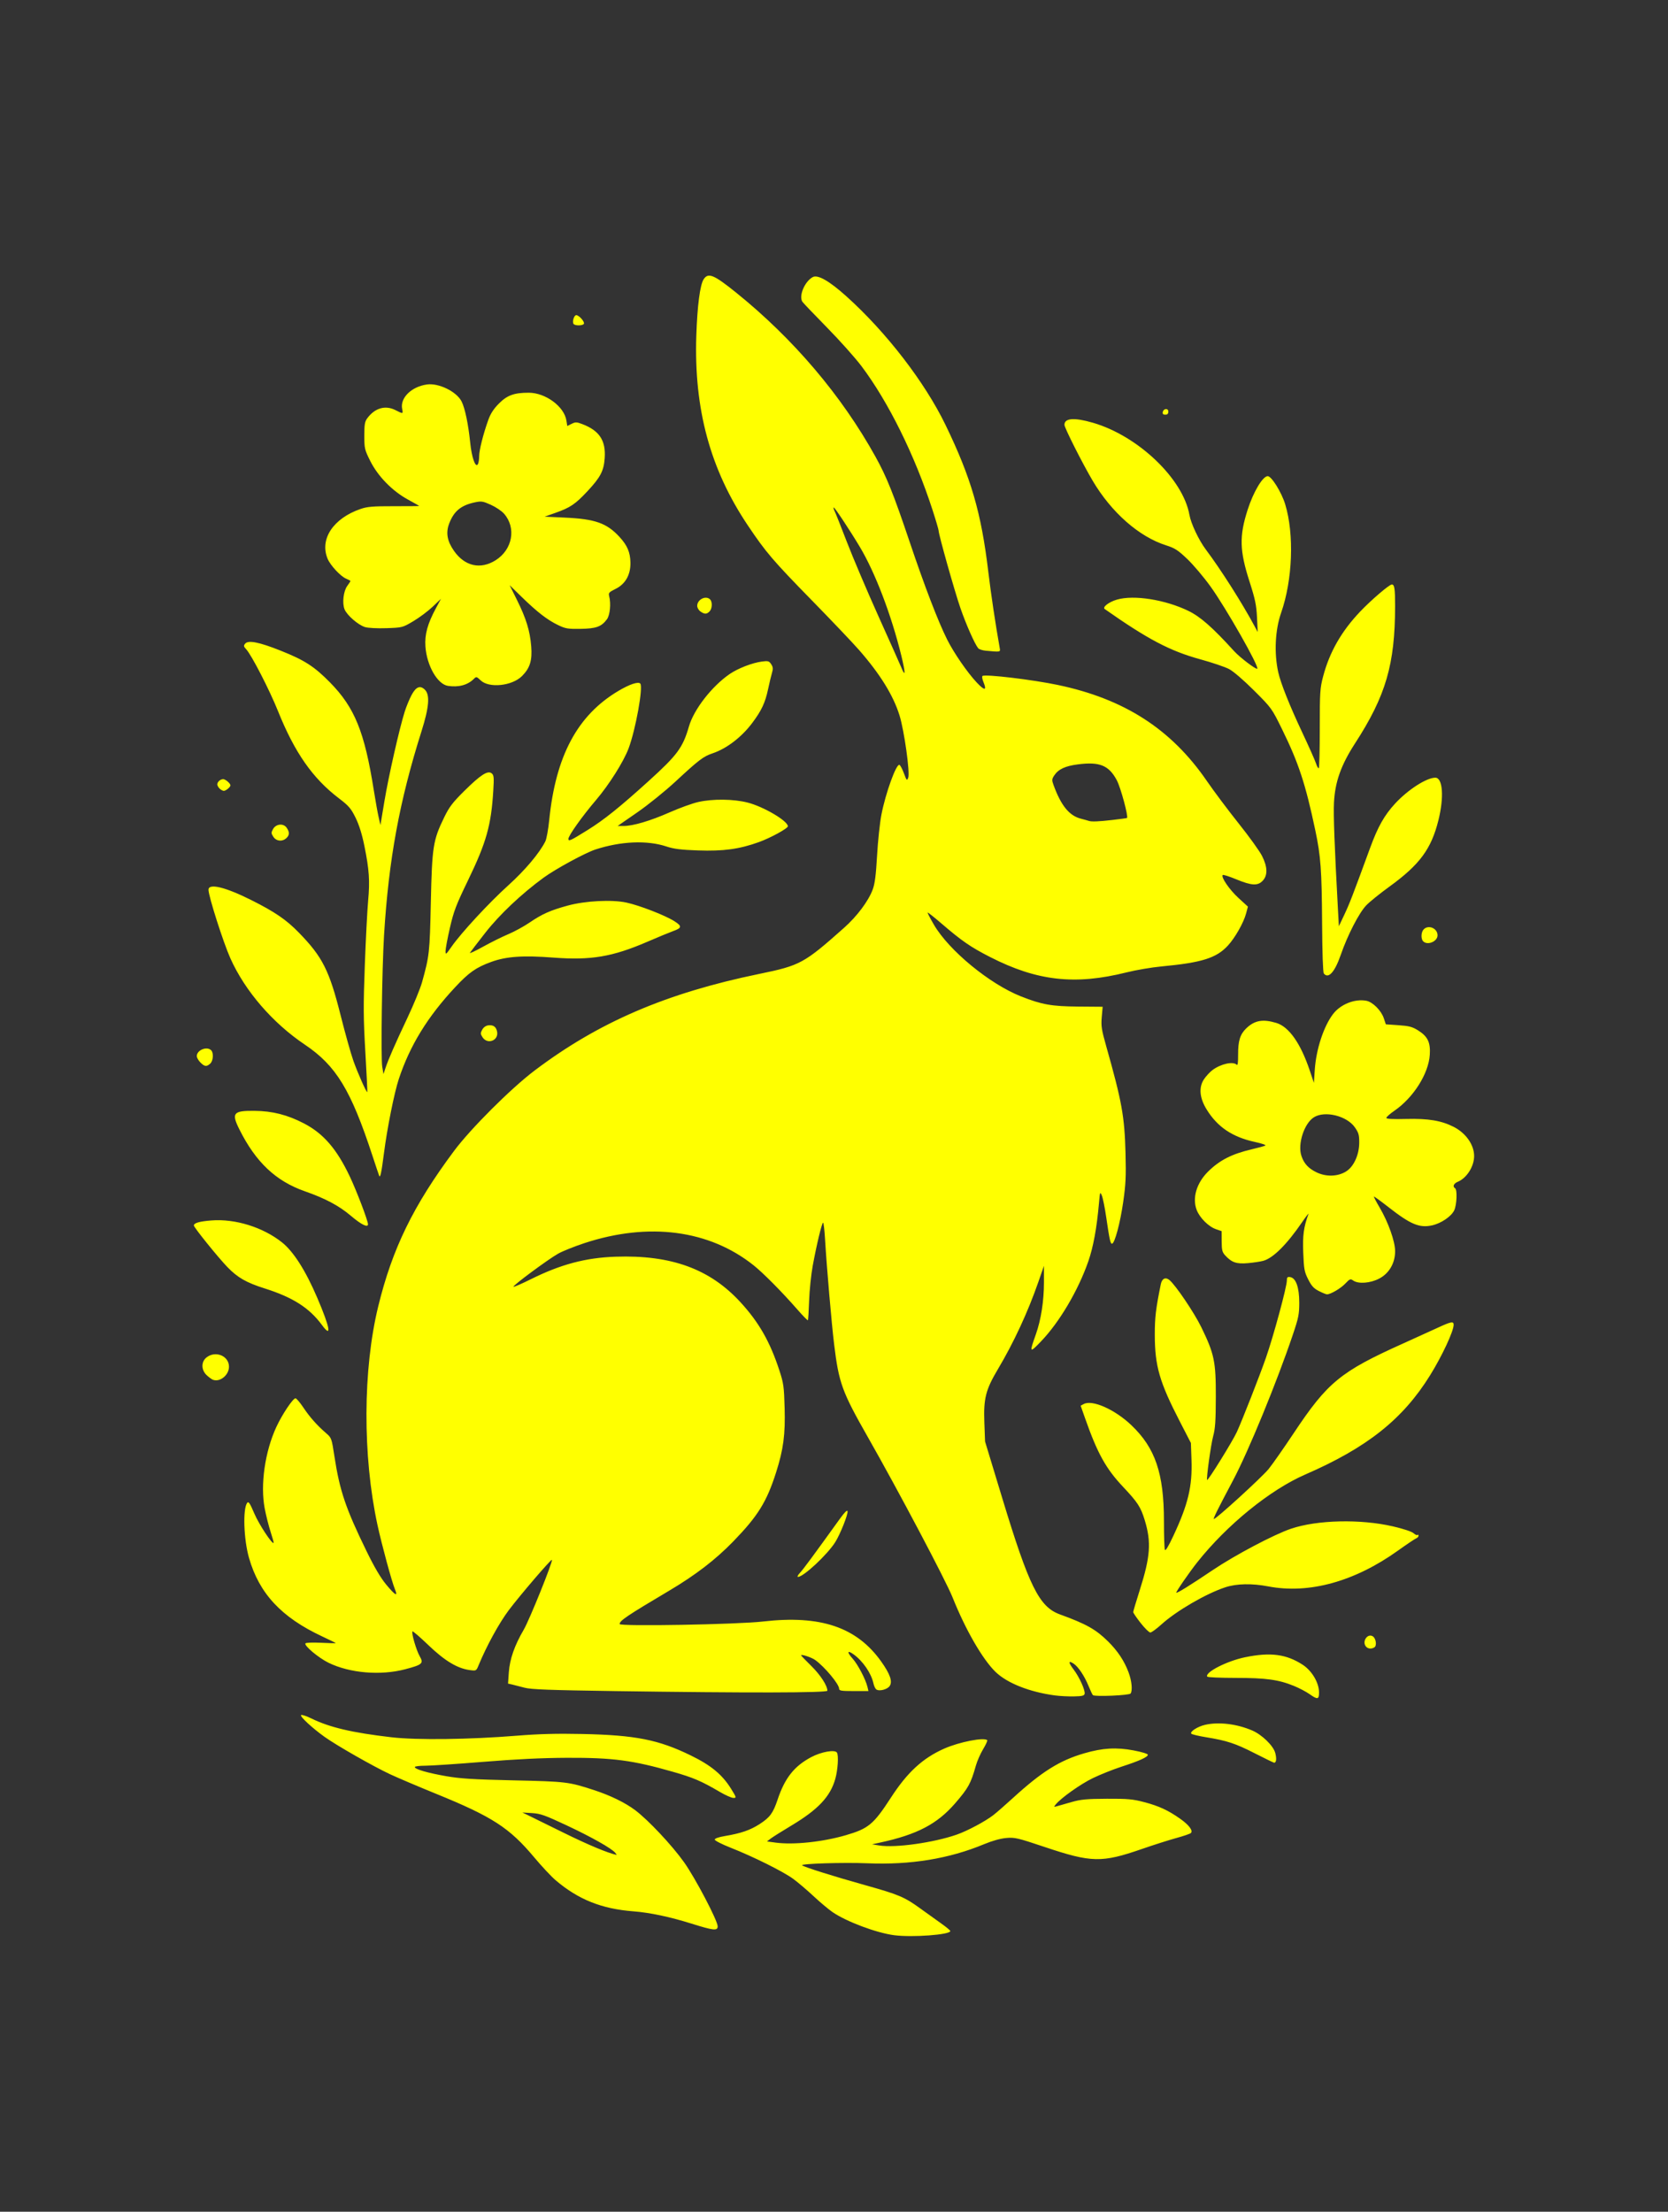 <?xml version="1.0" encoding="UTF-8" standalone="no"?>
<!-- Created with Inkscape (http://www.inkscape.org/) -->

<svg
   width="3420"
   height="4533"
   viewBox="0 0 904.875 1199.356"
   version="1.1"
   id="svg1"
   inkscape:version="1.4.2 (f4327f4, 2025-05-13)"
   sodipodi:docname="test_01.svg"
   xmlns:inkscape="http://www.inkscape.org/namespaces/inkscape"
   xmlns:sodipodi="http://sodipodi.sourceforge.net/DTD/sodipodi-0.dtd"
   xmlns="http://www.w3.org/2000/svg"
   xmlns:svg="http://www.w3.org/2000/svg">
  <rect x="0" y="0" width="904.875" height="1199.356" fill="#333333" stroke="none"/>
  <sodipodi:namedview
     id="namedview1"
     pagecolor="#505050"
     bordercolor="#eeeeee"
     borderopacity="1"
     inkscape:showpageshadow="0"
     inkscape:pageopacity="0"
     inkscape:pagecheckerboard="0"
     inkscape:deskcolor="#505050"
     inkscape:document-units="px"
     inkscape:zoom="0.088973941"
     inkscape:cx="-3034.5964"
     inkscape:cy="1444.2431"
     inkscape:window-width="1920"
     inkscape:window-height="1001"
     inkscape:window-x="-8"
     inkscape:window-y="375"
     inkscape:window-maximized="1"
     inkscape:current-layer="svg1" />
  <defs
     id="defs1" />
  <path
     style="fill:#ffff00;stroke-width:0.794"
     d="m 485.15,1049.422 c -9.605,-1.234 -25.965,-7.359 -33.507,-12.543 -2.183,-1.5 -6.812,-5.385 -10.286,-8.633 -3.475,-3.248 -8.433,-7.462 -11.02,-9.366 -5.405,-3.979 -21.619,-12.052 -34.058,-16.957 -4.693,-1.851 -8.533,-3.815 -8.533,-4.365 0,-0.616 2.058,-1.348 5.358,-1.905 8.962,-1.515 13.858,-3.198 19.038,-6.548 5.548,-3.587 7.249,-5.91 9.719,-13.277 3.91,-11.66 8.982,-18.073 18.163,-22.967 5.493,-2.928 12.928,-4.237 14.021,-2.468 0.968,1.565 0.472,9.356 -0.906,14.252 -2.696,9.575 -9.296,16.599 -23.722,25.244 -5.239,3.14 -10.382,6.376 -11.429,7.191 l -1.904,1.483 4.682,0.632 c 9.698,1.31 25.434,-0.345 38.019,-3.999 12.357,-3.587 15.108,-5.875 24.535,-20.401 8.932,-13.764 17.254,-21.414 28.904,-26.574 8.159,-3.613 21.649,-6.253 23.336,-4.565 0.244,0.244 -0.758,2.438 -2.225,4.875 -1.468,2.438 -3.232,6.435 -3.921,8.883 -2.738,9.732 -4.078,12.169 -11.263,20.476 -9.708,11.223 -20.647,16.942 -40.713,21.285 l -4.366,0.945 3.854,0.621 c 8.749,1.411 29.515,-1.493 42.119,-5.89 5.773,-2.014 15.495,-7.198 19.844,-10.581 1.782,-1.386 6.454,-5.46 10.383,-9.053 15.845,-14.489 25.506,-20.557 38.943,-24.459 9.979,-2.898 17.393,-3.328 26.812,-1.554 4.325,0.815 7.667,1.836 7.667,2.342 0,1.252 -4.537,3.308 -14.287,6.476 -4.584,1.489 -11.604,4.294 -15.6,6.233 -6.672,3.237 -17.245,10.742 -20.119,14.28 -1.11,1.367 -1.056,1.428 0.794,0.901 1.091,-0.311 4.663,-1.33 7.937,-2.264 4.947,-1.412 8.167,-1.708 19.05,-1.756 11.354,-0.049 14.047,0.194 20.241,1.824 8.013,2.11 12.986,4.409 19.564,9.047 4.748,3.348 7.051,6.43 5.765,7.716 -0.414,0.414 -3.961,1.63 -7.882,2.702 -3.921,1.072 -12.341,3.754 -18.711,5.959 -21.811,7.551 -27.302,7.434 -52.792,-1.116 -14.655,-4.916 -16.155,-5.266 -20.795,-4.856 -3.113,0.275 -7.606,1.528 -11.906,3.321 -19.062,7.945 -40.051,11.374 -63.578,10.389 -12.644,-0.53 -36.224,0.206 -35.238,1.099 1.02,0.924 16.921,5.933 33.966,10.7 18.446,5.159 21.586,6.482 30.163,12.714 3.493,2.538 8.582,6.187 11.311,8.11 2.729,1.923 4.961,3.78 4.961,4.126 0,2.005 -20.524,3.537 -30.39,2.269 z m -109.994,-6.287 c -11.582,-3.648 -22.668,-5.997 -31.463,-6.665 -17.265,-1.313 -30.002,-6.405 -42.329,-16.922 -2.326,-1.984 -7.546,-7.566 -11.6,-12.403 -13.417,-16.008 -22.681,-22.001 -53.228,-34.43 -9.604,-3.908 -20.856,-8.692 -25.003,-10.631 -9.065,-4.238 -28.716,-15.439 -35.322,-20.133 -6.664,-4.735 -13.611,-11.149 -12.885,-11.897 0.335,-0.345 2.835,0.465 5.556,1.8 9.922,4.868 22.17,7.747 43.444,10.213 13.782,1.597 42.313,1.238 68.262,-0.86 11.827,-0.956 21.476,-1.205 35.322,-0.913 28.827,0.61 41.299,3.078 58.861,11.648 11.033,5.384 17.125,10.443 21.906,18.192 2.884,4.673 2.921,4.828 1.178,4.828 -0.991,0 -4.296,-1.463 -7.345,-3.252 -10.064,-5.904 -14.283,-7.713 -25.45,-10.912 -21.884,-6.269 -32.618,-7.686 -57.484,-7.587 -13.37,0.053 -27.541,0.735 -45.35,2.183 -14.247,1.158 -28.445,2.106 -31.552,2.106 -3.106,0 -5.648,0.324 -5.648,0.719 0,1.182 6.937,3.198 17.066,4.959 7.686,1.337 14.735,1.772 36.512,2.258 28.585,0.637 29.898,0.796 43.656,5.288 8.9,2.906 16.901,6.811 22.341,10.901 7.104,5.343 19.925,18.989 26.456,28.16 6.146,8.629 18.275,31.74 18.275,34.82 0,2.513 -2.277,2.276 -14.178,-1.472 z m -41.392,-38.415 c -1.999,-2.409 -12.824,-8.522 -26.204,-14.798 -11.938,-5.6 -14.38,-6.469 -18.948,-6.742 l -5.244,-0.314 2.778,1.336 c 1.528,0.735 10.323,5.056 19.545,9.604 13.284,6.551 23.847,10.974 28.773,12.05 0.163,0.036 -0.152,-0.475 -0.7,-1.135 z m 346.876,-53.984 c -10.468,-5.344 -15.017,-6.838 -26.536,-8.717 -3.899,-0.636 -7.409,-1.477 -7.8,-1.868 -1.041,-1.041 3.332,-3.881 7.428,-4.825 7.386,-1.702 17.182,-0.534 25.533,3.046 5.334,2.286 11.484,8.258 12.539,12.175 0.841,3.124 0.573,5.418 -0.622,5.31 -0.341,-0.031 -5.085,-2.335 -10.542,-5.121 z m 29.741,-32.088 c -1.76,-1.248 -5.51,-3.22 -8.334,-4.382 -8.357,-3.44 -15.234,-4.391 -31.749,-4.391 -8.231,0 -15.153,-0.305 -15.384,-0.678 -1.421,-2.299 10.623,-8.474 20.505,-10.514 13.741,-2.836 22.404,-1.709 31.286,4.07 5.022,3.267 8.86,9.781 8.86,15.037 0,3.833 -0.801,3.966 -5.184,0.858 z m -138.088,0.735 c -13.818,-1.856 -25.98,-6.678 -32.254,-12.788 -7.049,-6.864 -16.283,-22.879 -23.263,-40.344 -3.65,-9.133 -29.478,-57.986 -45.908,-86.834 -14.123,-24.797 -15.794,-29.393 -18.373,-50.517 -1.36,-11.141 -4.06,-42.38 -4.889,-56.555 -0.3,-5.13 -0.784,-9.327 -1.075,-9.327 -0.66,0 -3.514,11.852 -5.639,23.416 -0.883,4.802 -1.761,13.334 -1.951,18.959 -0.191,5.626 -0.491,10.373 -0.668,10.549 -0.177,0.177 -2.756,-2.462 -5.732,-5.863 -8.38,-9.577 -18.519,-19.806 -23.761,-23.976 -24.103,-19.168 -56.826,-23.45 -91.697,-12 -5.397,1.772 -11.797,4.331 -14.223,5.686 -5.4,3.016 -24.862,17.413 -24.3,17.975 0.223,0.223 4.432,-1.597 9.353,-4.045 16.293,-8.104 29.796,-11.694 46.054,-12.246 30.181,-1.024 51.154,6.62 67.74,24.689 9.98,10.872 15.964,21.338 21.038,36.793 2.336,7.116 2.581,8.841 2.908,20.471 0.409,14.552 -0.653,22.554 -4.66,35.102 -5.089,15.94 -9.856,23.605 -23.272,37.418 -9.548,9.832 -20.386,18.151 -34.725,26.657 -22.879,13.571 -26.845,16.243 -26.845,18.078 0,1.363 63.773,0.231 77.787,-1.381 31.189,-3.587 50.788,3.031 64.059,21.63 4.835,6.775 6.272,10.867 4.674,13.306 -1.279,1.953 -5.813,3.084 -7.365,1.838 -0.518,-0.416 -1.186,-1.892 -1.486,-3.28 -1.175,-5.445 -5.776,-12.137 -10.808,-15.72 -3.432,-2.444 -3.671,-1.194 -0.453,2.369 2.812,3.113 7.094,11.299 8.05,15.391 l 0.51,2.183 h -7.953 c -6.752,0 -7.953,-0.191 -7.953,-1.267 0,-2.47 -7.791,-11.826 -12.959,-15.562 -2.002,-1.448 -7.678,-3.325 -7.678,-2.539 0,0.17 2.494,2.758 5.543,5.753 4.938,4.85 8.678,10.6 8.727,13.417 0.021,1.176 -43.153,1.256 -115.076,0.213 -35.772,-0.519 -45.73,-0.891 -49.212,-1.838 -2.401,-0.653 -5.398,-1.423 -6.659,-1.709 l -2.293,-0.521 0.428,-6.109 c 0.504,-7.187 3.098,-14.591 8.115,-23.166 3.082,-5.268 15.934,-37.135 15.252,-37.817 -0.452,-0.452 -17.098,18.956 -23.328,27.199 -5.246,6.941 -12.036,19.317 -16.442,29.965 -1.273,3.076 -1.285,3.083 -4.895,2.588 -6.682,-0.916 -13.523,-5.056 -22.35,-13.527 -4.502,-4.32 -8.377,-7.664 -8.611,-7.43 -0.709,0.709 2.046,10.21 3.89,13.415 2.269,3.945 1.513,4.633 -7.798,7.094 -13.393,3.539 -30.041,2.143 -41.609,-3.49 -5.396,-2.628 -13.345,-9.275 -12.579,-10.519 0.259,-0.421 3.906,-0.568 8.472,-0.342 4.409,0.218 8.016,0.31 8.015,0.204 -7.8e-4,-0.106 -3.355,-1.76 -7.455,-3.675 -22.033,-10.296 -34.12,-23.277 -39.635,-42.567 -2.873,-10.05 -3.427,-26.49 -1.004,-29.804 0.741,-1.013 1.438,0.018 3.915,5.803 2.51,5.861 9.661,16.726 10.466,15.902 0.127,-0.13 -0.623,-2.853 -1.667,-6.051 -1.044,-3.198 -2.483,-8.913 -3.198,-12.7 -2.423,-12.837 0.136,-30.732 6.305,-44.084 3.148,-6.813 9.007,-15.586 10.409,-15.586 0.509,0 2.417,2.232 4.24,4.961 3.514,5.258 7.408,9.649 12.337,13.911 2.96,2.559 3.031,2.755 4.527,12.501 2.885,18.796 6.077,28.221 17.468,51.574 4.209,8.629 7.618,14.418 10.636,18.058 4.934,5.952 6.514,6.797 4.731,2.53 -1.677,-4.014 -7.178,-24.275 -9.475,-34.902 -8.107,-37.499 -7.94,-84.274 0.424,-118.526 7.643,-31.3 19.003,-54.575 41.118,-84.25 8.999,-12.076 30.838,-33.874 43.616,-43.536 34.754,-26.278 71.512,-42.085 122.033,-52.477 22.16,-4.558 24.212,-5.675 45.944,-24.99 7.039,-6.257 13.168,-14.438 15.515,-20.713 1.187,-3.173 1.775,-7.715 2.384,-18.432 0.445,-7.821 1.5,-17.788 2.345,-22.149 2.275,-11.735 8.022,-27.653 9.774,-27.069 0.46,0.154 1.559,2.215 2.442,4.581 1.509,4.046 1.649,4.186 2.344,2.348 1.019,-2.696 -2.172,-25.491 -4.718,-33.705 -3.38,-10.903 -10.556,-22.489 -22.053,-35.606 -3.389,-3.867 -14.777,-15.838 -25.307,-26.603 -21.436,-21.915 -25.13,-26.238 -35.019,-40.979 -20.337,-30.316 -29.192,-62.982 -27.866,-102.791 0.542,-16.261 2.015,-27.561 3.986,-30.569 2.461,-3.757 5.473,-2.525 17.504,7.158 31.097,25.029 57.293,55.848 75.715,89.078 6.064,10.939 9.755,20.136 18.509,46.123 8.131,24.137 15.403,43.085 20.309,52.913 3.635,7.283 10.979,17.953 16.116,23.416 4.305,4.577 5.602,4.467 3.608,-0.306 -0.651,-1.559 -0.869,-3.03 -0.483,-3.268 1.677,-1.036 27.19,2.016 40.875,4.89 36.096,7.58 61.502,23.948 80.825,52.07 3.827,5.57 11.591,15.928 17.253,23.019 5.662,7.09 11.36,15.002 12.663,17.582 3.026,5.993 3.167,10.488 0.422,13.45 -2.688,2.9 -6.038,2.73 -14.396,-0.73 -3.76,-1.556 -7.058,-2.609 -7.328,-2.339 -1.081,1.081 3.611,7.939 8.489,12.409 l 5.172,4.739 -0.995,3.734 c -1.327,4.977 -5.968,13.159 -9.858,17.38 -6.261,6.793 -14.086,9.248 -36.084,11.324 -5.345,0.504 -13.836,1.95 -18.869,3.212 -28.002,7.022 -48.575,4.708 -74.084,-8.335 -10.636,-5.439 -15.277,-8.643 -26.564,-18.344 -3.853,-3.311 -7.132,-5.894 -7.286,-5.739 -0.155,0.155 1.388,3.136 3.429,6.625 8.193,14.004 30.185,32.086 47.219,38.823 11.243,4.447 16.584,5.398 30.951,5.513 l 13.34,0.107 -0.489,5.556 c -0.429,4.877 -0.132,6.817 2.432,15.875 8.491,30.003 9.945,38.063 10.459,57.98 0.326,12.631 0.116,17.005 -1.274,26.592 -1.652,11.396 -4.565,22.254 -6.029,22.471 -0.887,0.131 -1.376,-2.094 -3.201,-14.571 -0.734,-5.02 -1.783,-10.2 -2.331,-11.509 -0.947,-2.265 -1.023,-2.072 -1.552,3.969 -1.181,13.483 -3.077,23.862 -5.783,31.653 -5.496,15.826 -15.685,33.056 -25.713,43.483 -6.203,6.449 -6.354,6.247 -2.795,-3.754 2.842,-7.988 4.437,-18.212 4.432,-28.426 l -0.003,-8.826 -3.035,8.731 c -5.662,16.292 -13.353,32.878 -21.899,47.228 -6.653,11.171 -7.873,15.923 -7.4,28.817 l 0.384,10.473 9.282,30.559 c 14.598,48.061 20.074,59.109 31.327,63.2 14.233,5.174 19.492,8.119 26.053,14.588 5.283,5.208 8.892,10.647 11.213,16.897 1.706,4.595 2.196,9.679 1.098,11.403 -0.656,1.03 -19.514,1.848 -20.475,0.888 -0.317,-0.317 -1.391,-2.58 -2.386,-5.028 -2.171,-5.341 -5.571,-10.414 -8.084,-12.061 -2.906,-1.904 -2.913,-0.645 -0.018,3.146 3.097,4.057 6.38,11.259 6.012,13.189 -0.206,1.081 -1.297,1.352 -5.802,1.444 -3.051,0.062 -7.691,-0.175 -10.31,-0.527 z m 31.218,-474.742 c 4.222,-0.49 7.769,-0.969 7.882,-1.066 0.84,-0.718 -3.429,-16.516 -5.527,-20.452 -4.309,-8.084 -9.276,-10.127 -21.001,-8.639 -7.015,0.89 -10.729,2.629 -12.994,6.083 -1.247,1.901 -1.292,2.502 -0.374,5.029 4.068,11.202 8.537,16.727 14.841,18.348 1.88,0.484 3.776,1.01 4.212,1.171 1.506,0.553 5.31,0.414 12.962,-0.473 z M 488.933,355.447 c -5.398,-21.975 -14.122,-44.85 -22.405,-58.743 -5.347,-8.969 -13.902,-21.884 -14.259,-21.527 -0.196,0.196 0.002,1.027 0.441,1.847 0.439,0.82 3.472,8.44 6.741,16.935 3.269,8.495 11.011,26.696 17.204,40.448 6.193,13.752 11.834,26.391 12.536,28.087 2.079,5.028 1.969,2.018 -0.258,-7.048 z m 252.069,537.407 c -2.257,-2.72 0.856,-7.318 3.734,-5.516 1.721,1.077 2.293,5.059 0.857,5.969 -1.602,1.015 -3.531,0.825 -4.591,-0.453 z m -122.201,-12.727 c -2.223,-2.828 -4.041,-5.5 -4.041,-5.936 0,-0.437 1.568,-5.713 3.484,-11.725 5.833,-18.299 6.407,-26.205 2.768,-38.099 -2.199,-7.186 -3.803,-9.654 -11.781,-18.123 -9.321,-9.895 -13.84,-18.044 -20.546,-37.047 l -2.446,-6.932 1.675,-0.896 c 4.647,-2.487 16.83,2.909 25.793,11.422 13.031,12.378 17.722,26.189 17.722,52.176 0,7.774 0.221,14.712 0.492,15.418 0.327,0.853 1.896,-1.719 4.679,-7.674 7.974,-17.057 10.278,-26.75 9.772,-41.105 l -0.322,-9.127 -5.939,-11.509 c -11.133,-21.576 -13.623,-30.195 -13.644,-47.228 -0.012,-9.336 0.555,-14.087 3.263,-27.379 0.623,-3.056 2.54,-3.985 4.655,-2.254 3.352,2.743 13.455,17.682 17.304,25.586 7.075,14.531 7.925,18.605 7.879,37.781 -0.032,13.085 -0.317,17.279 -1.458,21.413 -1.2,4.351 -3.772,22.987 -3.264,23.65 0.45,0.586 13.731,-20.821 16.111,-25.969 2.826,-6.112 12.343,-30.365 15.746,-40.128 4.203,-12.056 11.401,-38.609 11.401,-42.058 0,-1.729 0.319,-2.06 1.783,-1.852 3.114,0.443 4.933,5.497 4.946,13.747 0.009,6.358 -0.371,8.279 -3.469,17.463 -8.665,25.69 -24.084,63.237 -32.434,78.978 -8.511,16.046 -10.789,20.627 -10.435,20.981 0.617,0.617 25.985,-22.516 29.721,-27.103 2.033,-2.495 8.142,-11.222 13.577,-19.393 18.418,-27.691 25.374,-33.391 59.413,-48.688 6.548,-2.943 14.902,-6.739 18.565,-8.436 7.437,-3.446 8.82,-3.712 8.819,-1.696 -8e-4,3.474 -6.243,16.853 -12.782,27.395 -14.774,23.82 -34.137,39.206 -67.72,53.808 -19.069,8.292 -42.459,27.285 -58.544,47.539 -4.322,5.442 -11.75,16.2 -11.417,16.533 0.412,0.412 7.249,-3.825 19.891,-12.324 12.042,-8.096 33.092,-19.211 42.3,-22.335 14.204,-4.819 37.695,-5.366 55.331,-1.287 5.611,1.298 10.201,2.815 11.171,3.693 0.906,0.82 1.888,1.249 2.183,0.954 0.295,-0.295 0.536,-0.109 0.536,0.414 0,0.523 -0.583,1.175 -1.296,1.448 -0.713,0.274 -5.125,3.238 -9.805,6.588 -23.53,16.843 -48.283,23.685 -70.387,19.456 -8.9,-1.703 -17.212,-1.536 -23.321,0.47 -10.395,3.413 -26.582,12.811 -34.619,20.1 -2.688,2.438 -5.424,4.433 -6.079,4.433 -0.655,0 -3.01,-2.314 -5.233,-5.142 z m -184.852,-27.203 c 1.799,-1.917 7.204,-9.23 21.628,-29.264 2.558,-3.553 4.027,-5.016 4.204,-4.186 0.351,1.65 -3.938,12.444 -6.671,16.789 -4.244,6.748 -17.218,18.844 -20.211,18.844 -0.549,0 -0.076,-0.982 1.051,-2.183 z M 115.491,748.202 c -0.655,-0.247 -2.173,-1.365 -3.373,-2.484 -3.012,-2.807 -3.055,-7.286 -0.091,-9.617 4.904,-3.858 12.196,-0.856 12.196,5.021 0,4.569 -4.887,8.531 -8.731,7.079 z m 59.134,-29.723 c -6.791,-9.24 -15.74,-14.955 -30.956,-19.771 -10.075,-3.189 -14.752,-5.866 -20.328,-11.635 -5.053,-5.228 -18.169,-21.487 -18.169,-22.522 0,-1.366 3.011,-2.229 9.571,-2.744 12.821,-1.006 27.868,3.665 38.195,11.857 6.258,4.964 12.822,15.26 19.152,30.039 7.023,16.398 8.026,22.246 2.536,14.776 z m 540.915,-18.352 c -2.814,-1.421 -4.009,-2.717 -5.846,-6.342 -2.087,-4.119 -2.345,-5.508 -2.691,-14.478 -0.366,-9.496 0.212,-13.79 2.83,-21.009 0.246,-0.678 -1.266,1.268 -3.361,4.324 -8.341,12.173 -15.712,19.54 -21.069,21.059 -1.528,0.433 -5.296,1.009 -8.373,1.278 -6.204,0.544 -8.741,-0.298 -12.264,-4.07 -1.718,-1.839 -1.989,-2.872 -2.016,-7.701 l -0.032,-5.576 -3.052,-1.049 c -4.032,-1.386 -8.858,-6.197 -10.482,-10.451 -2.481,-6.497 -0.062,-14.61 6.204,-20.806 6.205,-6.136 12.892,-9.555 23.552,-12.04 3.668,-0.855 7.051,-1.791 7.519,-2.08 0.468,-0.289 -2.024,-1.144 -5.536,-1.899 -12.408,-2.669 -20.609,-8.218 -26.492,-17.924 -3.696,-6.099 -4.157,-11.768 -1.306,-16.076 1.129,-1.706 3.227,-3.974 4.663,-5.04 4.499,-3.341 11.146,-4.815 13.063,-2.898 0.602,0.602 0.839,-0.955 0.816,-5.358 -0.039,-7.553 1.055,-11.103 4.423,-14.35 4.487,-4.328 8.918,-5.133 16.257,-2.954 6.877,2.042 13.226,11.051 18.172,25.782 l 2.265,6.747 0.476,-7.144 c 0.737,-11.068 4.82,-23.504 9.906,-30.171 4.05,-5.31 11.76,-8.394 18.039,-7.216 3.481,0.653 8.106,5.276 9.513,9.507 l 1.089,3.274 6.871,0.474 c 5.714,0.394 7.494,0.862 10.568,2.778 5.286,3.293 6.84,6.515 6.403,13.274 -0.663,10.259 -8.857,23.212 -19.183,30.324 -2.414,1.663 -4.389,3.41 -4.39,3.883 -2.7e-4,0.589 3.408,0.772 10.826,0.581 11.884,-0.306 19.033,0.883 25.687,4.271 6.66,3.392 11.113,9.743 11.113,15.851 0,5.613 -4.003,11.932 -8.825,13.929 -2.288,0.948 -2.99,2.609 -1.494,3.533 1.253,0.774 0.925,9.009 -0.477,11.963 -1.586,3.342 -7.182,7.122 -12.106,8.178 -6.788,1.456 -11.608,-0.562 -23.446,-9.816 -4.276,-3.342 -7.883,-5.962 -8.015,-5.82 -0.132,0.141 1.281,2.844 3.141,6.007 4.661,7.926 8.36,18.37 8.36,23.609 0,6.478 -3.234,12.036 -8.651,14.865 -4.808,2.512 -11.3,3 -14.073,1.058 -1.519,-1.064 -1.853,-0.935 -4.344,1.684 -2.465,2.591 -7.854,5.758 -9.872,5.801 -0.453,0.01 -2.416,-0.786 -4.361,-1.768 z m 14.661,-64.858 c 4.202,-2.597 7.141,-9.006 7.171,-15.639 0.018,-4.189 -0.325,-5.388 -2.393,-8.334 -4.359,-6.211 -16.209,-9.123 -22.158,-5.446 -5.28,3.263 -8.948,14.484 -6.831,20.898 1.4,4.242 3.839,6.886 8.323,9.024 5.166,2.462 11.411,2.265 15.888,-0.502 z m -539.825,24.047 c -6.453,-5.485 -13.809,-9.402 -25.05,-13.342 -15.727,-5.511 -26.587,-15.782 -35.46,-33.534 -4.434,-8.87 -3.373,-10.177 8.175,-10.066 9.762,0.093 17.913,2.166 26.898,6.841 10.523,5.475 17.742,13.832 24.804,28.717 3.71,7.819 9.886,24.036 9.886,25.958 0,1.987 -3.663,0.176 -9.253,-4.574 z m 15.346,-21.697 c -0.268,-0.655 -1.892,-5.477 -3.609,-10.716 -11.759,-35.884 -19.737,-49.003 -36.753,-60.438 -17.457,-11.731 -32.424,-29.065 -40.35,-46.731 -3.869,-8.623 -11.9,-33.753 -11.9,-37.235 0,-3.667 9.071,-1.493 23.118,5.54 12.858,6.438 19.073,10.679 25.872,17.659 12.885,13.226 16.543,20.473 22.718,45.005 2.418,9.604 5.506,20.607 6.863,24.451 2.374,6.727 7.162,17.499 7.575,17.044 0.11,-0.121 -0.364,-9.864 -1.054,-21.651 -1.077,-18.406 -1.118,-25.072 -0.29,-47.228 0.53,-14.188 1.343,-29.905 1.806,-34.925 0.99,-10.733 0.57,-16.835 -2.049,-29.728 -1.29,-6.349 -2.874,-11.403 -4.788,-15.275 -2.484,-5.026 -3.667,-6.402 -8.991,-10.455 -14.282,-10.872 -24.043,-24.839 -33.076,-47.332 -4.604,-11.464 -14.351,-30.405 -17.246,-33.513 -1.405,-1.509 -1.487,-1.949 -0.568,-3.057 1.673,-2.016 7.59,-0.845 19.308,3.822 12.875,5.128 18.208,8.56 26.681,17.168 13.414,13.628 18.749,26.735 23.786,58.442 0.902,5.675 2.084,12.262 2.627,14.638 l 0.987,4.319 2.177,-13.06 c 2.248,-13.483 8.094,-39.276 10.967,-48.387 0.899,-2.851 2.592,-6.959 3.762,-9.128 2.423,-4.493 4.675,-5.365 7.238,-2.803 2.804,2.804 2.239,9.52 -1.9,22.604 -11.947,37.766 -17.779,69.505 -20.285,110.398 -1.118,18.242 -1.789,66.757 -0.989,71.437 l 0.679,3.969 1.047,-3.175 c 1.577,-4.784 5.112,-12.872 11.969,-27.384 3.403,-7.203 6.958,-15.865 7.899,-19.248 3.993,-14.351 4.172,-15.987 4.774,-43.458 0.66,-30.129 1.205,-33.577 7.277,-46.037 2.74,-5.623 4.558,-8.003 10.919,-14.29 8.86,-8.757 12.721,-11.228 14.822,-9.484 1.189,0.987 1.296,2.173 0.853,9.474 -1.134,18.668 -3.767,28.007 -13.652,48.43 -6.509,13.448 -7.803,16.832 -9.862,25.797 -1.304,5.675 -2.374,11.36 -2.379,12.633 -0.009,2.169 0.197,2.019 3.273,-2.381 5.31,-7.595 20.381,-23.868 30.813,-33.271 9.035,-8.143 16.908,-17.49 20.056,-23.812 0.652,-1.31 1.598,-6.489 2.102,-11.509 3.496,-34.829 15.31,-56.889 37.527,-70.074 6.063,-3.598 10.693,-5.157 11.856,-3.993 1.702,1.702 -2.491,24.984 -6.342,35.21 -2.714,7.209 -10.588,19.681 -17.66,27.975 -7.463,8.752 -14.961,19.283 -14.961,21.015 0,1.548 0.933,1.121 10.366,-4.738 8.987,-5.583 17.462,-12.385 33.29,-26.719 15.45,-13.992 18.404,-18 21.722,-29.475 2.672,-9.24 12.457,-21.82 22.124,-28.444 4.479,-3.069 12.246,-6.072 17.463,-6.752 3.387,-0.441 3.89,-0.297 5.032,1.448 1,1.526 1.1,2.493 0.47,4.548 -0.44,1.435 -1.407,5.467 -2.149,8.96 -1.574,7.408 -3.57,11.656 -8.654,18.419 -5.763,7.666 -13.835,13.831 -21.481,16.405 -4.98,1.677 -7.412,3.526 -20.061,15.255 -5.662,5.25 -14.919,12.717 -20.819,16.795 l -10.625,7.342 h 3.203 c 5.169,0 14.528,-2.766 25.021,-7.395 5.384,-2.375 12.36,-4.897 15.502,-5.605 7.948,-1.791 19.145,-1.665 26.834,0.301 8.632,2.208 21.711,9.906 21.807,12.836 0.038,1.157 -9.325,6.284 -15.667,8.579 -10.608,3.838 -19.271,5.024 -33.131,4.534 -9.241,-0.327 -13.061,-0.805 -17.066,-2.135 -10.471,-3.478 -24.714,-2.876 -38.537,1.631 -5.519,1.799 -21.706,10.6 -28.138,15.298 -11.969,8.743 -23.865,19.98 -31.562,29.812 -4.309,5.505 -8.082,10.425 -8.383,10.934 -0.301,0.509 2.938,-1.007 7.197,-3.369 4.26,-2.362 10.405,-5.408 13.656,-6.768 3.251,-1.361 8.446,-4.201 11.544,-6.313 6.802,-4.635 11.236,-6.606 20.646,-9.173 9.524,-2.599 23.904,-3.341 31.843,-1.644 7.085,1.515 21.001,6.916 26.017,10.096 4.295,2.724 4.144,3.681 -0.857,5.451 -1.665,0.589 -7.921,3.18 -13.904,5.757 -18.862,8.126 -30.571,10.095 -50.798,8.541 -16.559,-1.272 -25.617,-0.647 -33.781,2.333 -8.273,3.019 -12.093,5.702 -19.629,13.783 -14.973,16.057 -24.491,31.567 -30.511,49.717 -2.459,7.416 -6.324,26.707 -8.054,40.201 -1.34,10.455 -2.015,13.678 -2.578,12.303 z m -97.014,-61.48 c -1.072,-1.072 -1.948,-2.624 -1.948,-3.449 0,-3.256 5.467,-5.487 7.779,-3.175 1.446,1.446 1.149,5.768 -0.499,7.259 -1.971,1.784 -3.041,1.656 -5.331,-0.635 z m 153.097,-13.621 c -1.218,-1.859 -1.238,-2.294 -0.192,-4.167 0.738,-1.321 1.981,-2.186 3.374,-2.347 2.653,-0.308 4.186,0.817 4.687,3.44 0.916,4.791 -5.184,7.174 -7.87,3.075 z m 456.354,-34.635 c -0.462,-0.591 -0.838,-11.429 -0.929,-26.789 -0.173,-29.224 -0.721,-36.785 -3.682,-50.808 -5.309,-25.146 -9.053,-36.534 -18.003,-54.76 -5.606,-11.418 -5.728,-11.585 -15.239,-21.072 -5.669,-5.654 -11.209,-10.414 -13.556,-11.647 -2.183,-1.146 -9.215,-3.526 -15.627,-5.289 -16.421,-4.514 -28.379,-10.801 -51.793,-27.23 -1.462,-1.026 2.162,-3.84 6.612,-5.134 9.178,-2.668 26.117,-0.002 38.71,6.094 6.546,3.168 13.078,8.913 24.876,21.879 3.11,3.418 11.907,10.089 12.522,9.496 1.138,-1.098 -16.927,-32.871 -25.334,-44.555 -3.649,-5.072 -9.314,-11.775 -12.588,-14.896 -5.111,-4.872 -6.746,-5.927 -11.562,-7.459 -14.674,-4.669 -29.621,-17.815 -39.786,-34.991 -5.554,-9.385 -15.318,-28.715 -15.323,-30.336 -0.012,-3.687 5.29,-4.08 15.422,-1.144 24.515,7.104 48.939,30.416 52.384,49.999 0.82,4.663 5.073,13.659 8.818,18.653 8.264,11.02 19.613,28.857 26.514,41.672 l 1.71,3.175 -0.393,-7.987 c -0.328,-6.665 -1.004,-9.885 -4.081,-19.447 -5.378,-16.71 -5.582,-24.592 -1.007,-38.844 3.139,-9.777 8.205,-18.256 10.908,-18.256 2.061,0 7.499,8.756 9.477,15.258 4.951,16.275 4.028,41.003 -2.193,58.782 -3.27,9.344 -3.886,21.816 -1.592,32.232 1.305,5.926 6.167,18.136 12.994,32.634 3.598,7.64 6.985,15.254 7.527,16.92 0.542,1.666 1.218,2.797 1.502,2.513 0.284,-0.284 0.516,-10.042 0.516,-21.683 0,-19.628 0.134,-21.673 1.847,-28.151 3.463,-13.096 9.902,-24.364 19.988,-34.982 6.014,-6.331 15.883,-14.785 17.26,-14.785 1.438,0 1.783,2.294 1.77,11.773 -0.043,31.56 -5.015,48.587 -21.721,74.384 -7.619,11.765 -10.854,20.848 -11.437,32.112 -0.344,6.635 0.278,23.454 2.113,57.15 l 0.54,9.922 3.001,-6.35 c 2.774,-5.869 4.439,-10.183 14.045,-36.38 4.127,-11.255 7.638,-17.471 13.415,-23.75 6.919,-7.52 17.106,-14.086 21.854,-14.086 4.059,0 4.826,10.488 1.688,23.093 -3.883,15.599 -10.169,24.096 -26.661,36.04 -5.02,3.636 -10.625,8.16 -12.454,10.053 -3.91,4.046 -10.156,16.159 -13.85,26.858 -3.253,9.422 -6.745,13.262 -9.203,10.12 z m 53.922,-17.423 c -1.349,-1.349 -1.181,-5.055 0.295,-6.531 2.624,-2.624 7.484,-0.509 7.484,3.256 0,3.343 -5.426,5.628 -7.779,3.275 z m -623.782,-56.686 c -1.218,-1.859 -1.238,-2.294 -0.192,-4.167 1.607,-2.877 5.623,-3.294 7.392,-0.769 1.657,2.366 1.601,4.082 -0.185,5.698 -2.222,2.011 -5.427,1.663 -7.016,-0.762 z m -29.179,-26.159 c -0.686,-0.686 -1.247,-1.686 -1.247,-2.222 0,-1.381 1.671,-2.88 3.211,-2.88 1.224,0 3.933,2.328 3.933,3.379 0,0.897 -2.494,2.971 -3.572,2.971 -0.592,0 -1.639,-0.561 -2.325,-1.247 z m 123.908,-55.683 c -5.704,-0.856 -11.5,-10.968 -12.237,-21.352 -0.461,-6.494 1.136,-12.306 5.721,-20.816 l 2.715,-5.039 -4.52,4.299 c -2.486,2.365 -7.186,5.879 -10.445,7.811 -5.889,3.49 -5.978,3.513 -14.599,3.808 -5,0.171 -9.923,-0.077 -11.621,-0.586 -3.664,-1.098 -9.771,-6.377 -11.106,-9.601 -1.385,-3.344 -0.629,-9.899 1.468,-12.737 0.934,-1.264 1.699,-2.448 1.699,-2.631 0,-0.183 -1.063,-0.773 -2.361,-1.311 -2.972,-1.231 -8.515,-7.186 -10.002,-10.746 -4.452,-10.655 3.027,-21.946 17.92,-27.055 3.632,-1.246 6.667,-1.493 18.058,-1.473 7.531,0.012 13.692,-0.043 13.692,-0.127 0,-0.083 -2.768,-1.663 -6.152,-3.511 -8.487,-4.636 -16.292,-12.648 -20.45,-20.993 -2.998,-6.017 -3.164,-6.732 -3.164,-13.631 0,-6.115 0.262,-7.633 1.637,-9.476 4.14,-5.552 9.773,-7.163 15.26,-4.363 4.174,2.13 4.189,2.127 3.624,-0.695 -1.187,-5.936 5.069,-12.062 13.497,-13.217 6.375,-0.874 16.02,3.854 18.74,9.184 1.841,3.609 3.669,12.343 4.689,22.401 0.814,8.032 2.837,13.752 4.137,11.699 0.386,-0.609 0.707,-2.544 0.714,-4.299 0.012,-3.4 2.178,-12.01 4.986,-19.828 1.203,-3.351 2.897,-5.955 5.714,-8.786 4.51,-4.533 8.255,-5.898 16.185,-5.898 9.102,0 19.227,7.451 20.441,15.041 l 0.481,3.009 2.353,-1.174 c 2.102,-1.048 2.721,-1.033 5.808,0.146 9.298,3.551 12.823,8.923 12.136,18.496 -0.495,6.895 -2.291,10.333 -9.341,17.883 -6.566,7.031 -9.344,8.908 -17.377,11.744 l -5.869,2.071 11.021,0.506 c 16.392,0.753 22.691,2.979 29.582,10.455 4.244,4.605 5.835,8.322 5.953,13.912 0.139,6.567 -2.713,11.647 -8.006,14.259 -3.625,1.789 -3.996,2.208 -3.532,3.984 1.054,4.037 0.445,10.299 -1.218,12.531 -3.004,4.03 -5.872,5.067 -14.337,5.184 -6.982,0.097 -8.187,-0.111 -12.308,-2.117 -5.794,-2.821 -11.16,-6.974 -19.515,-15.107 l -6.621,-6.445 3.949,7.937 c 5.008,10.068 7.074,16.778 7.757,25.194 0.621,7.65 -0.666,11.811 -4.989,16.135 -5.392,5.392 -17.889,6.693 -22.436,2.337 -2.201,-2.109 -2.356,-2.142 -3.708,-0.79 -3.322,3.322 -8.237,4.647 -14.021,3.779 z m 25.821,-68.11 c 9.205,-5.758 11.344,-17.571 4.576,-25.279 -1.274,-1.451 -4.484,-3.611 -7.133,-4.8 -4.395,-1.972 -5.164,-2.087 -8.792,-1.308 -7.459,1.6 -11.262,4.761 -13.836,11.504 -1.891,4.952 -1.081,9.509 2.633,14.806 5.834,8.321 14.315,10.23 22.552,5.078 z m 266.002,49.056 c -1.821,-0.166 -3.704,-0.774 -4.184,-1.352 -1.851,-2.231 -6.564,-12.864 -9.634,-21.736 -3.154,-9.116 -11.842,-39.942 -11.842,-42.018 0,-0.583 -1.472,-5.599 -3.271,-11.146 -9.614,-29.647 -23.956,-58.673 -38.593,-78.105 -3.361,-4.461 -11.796,-13.901 -18.745,-20.977 -6.949,-7.076 -12.937,-13.343 -13.307,-13.926 -2.027,-3.198 1.287,-11.027 5.659,-13.366 2.723,-1.457 8.985,2.125 18.218,10.423 21.633,19.442 42.493,46.477 53.725,69.629 13.914,28.679 19.464,47.721 23.288,79.891 1.391,11.706 3.92,28.587 6.153,41.077 0.427,2.389 0.648,2.342 -7.467,1.605 z M 379.986,331.584 c -0.97,-0.68 -1.764,-2.053 -1.764,-3.052 0,-3.444 4.689,-5.787 6.985,-3.491 1.349,1.349 1.181,5.055 -0.295,6.531 -1.569,1.569 -2.698,1.572 -4.926,0.012 z M 630.784,223.49 c 0.398,-2.069 3.026,-2.3 3.026,-0.266 0,1.136 -0.51,1.646 -1.646,1.646 -1.136,0 -1.563,-0.427 -1.38,-1.38 z M 311.122,175.612 c -0.782,-1.266 0.31,-4.717 1.492,-4.717 1.503,0 4.749,3.699 4.128,4.704 -0.679,1.099 -4.943,1.11 -5.62,0.015 z"
     id="path1" />
</svg>
